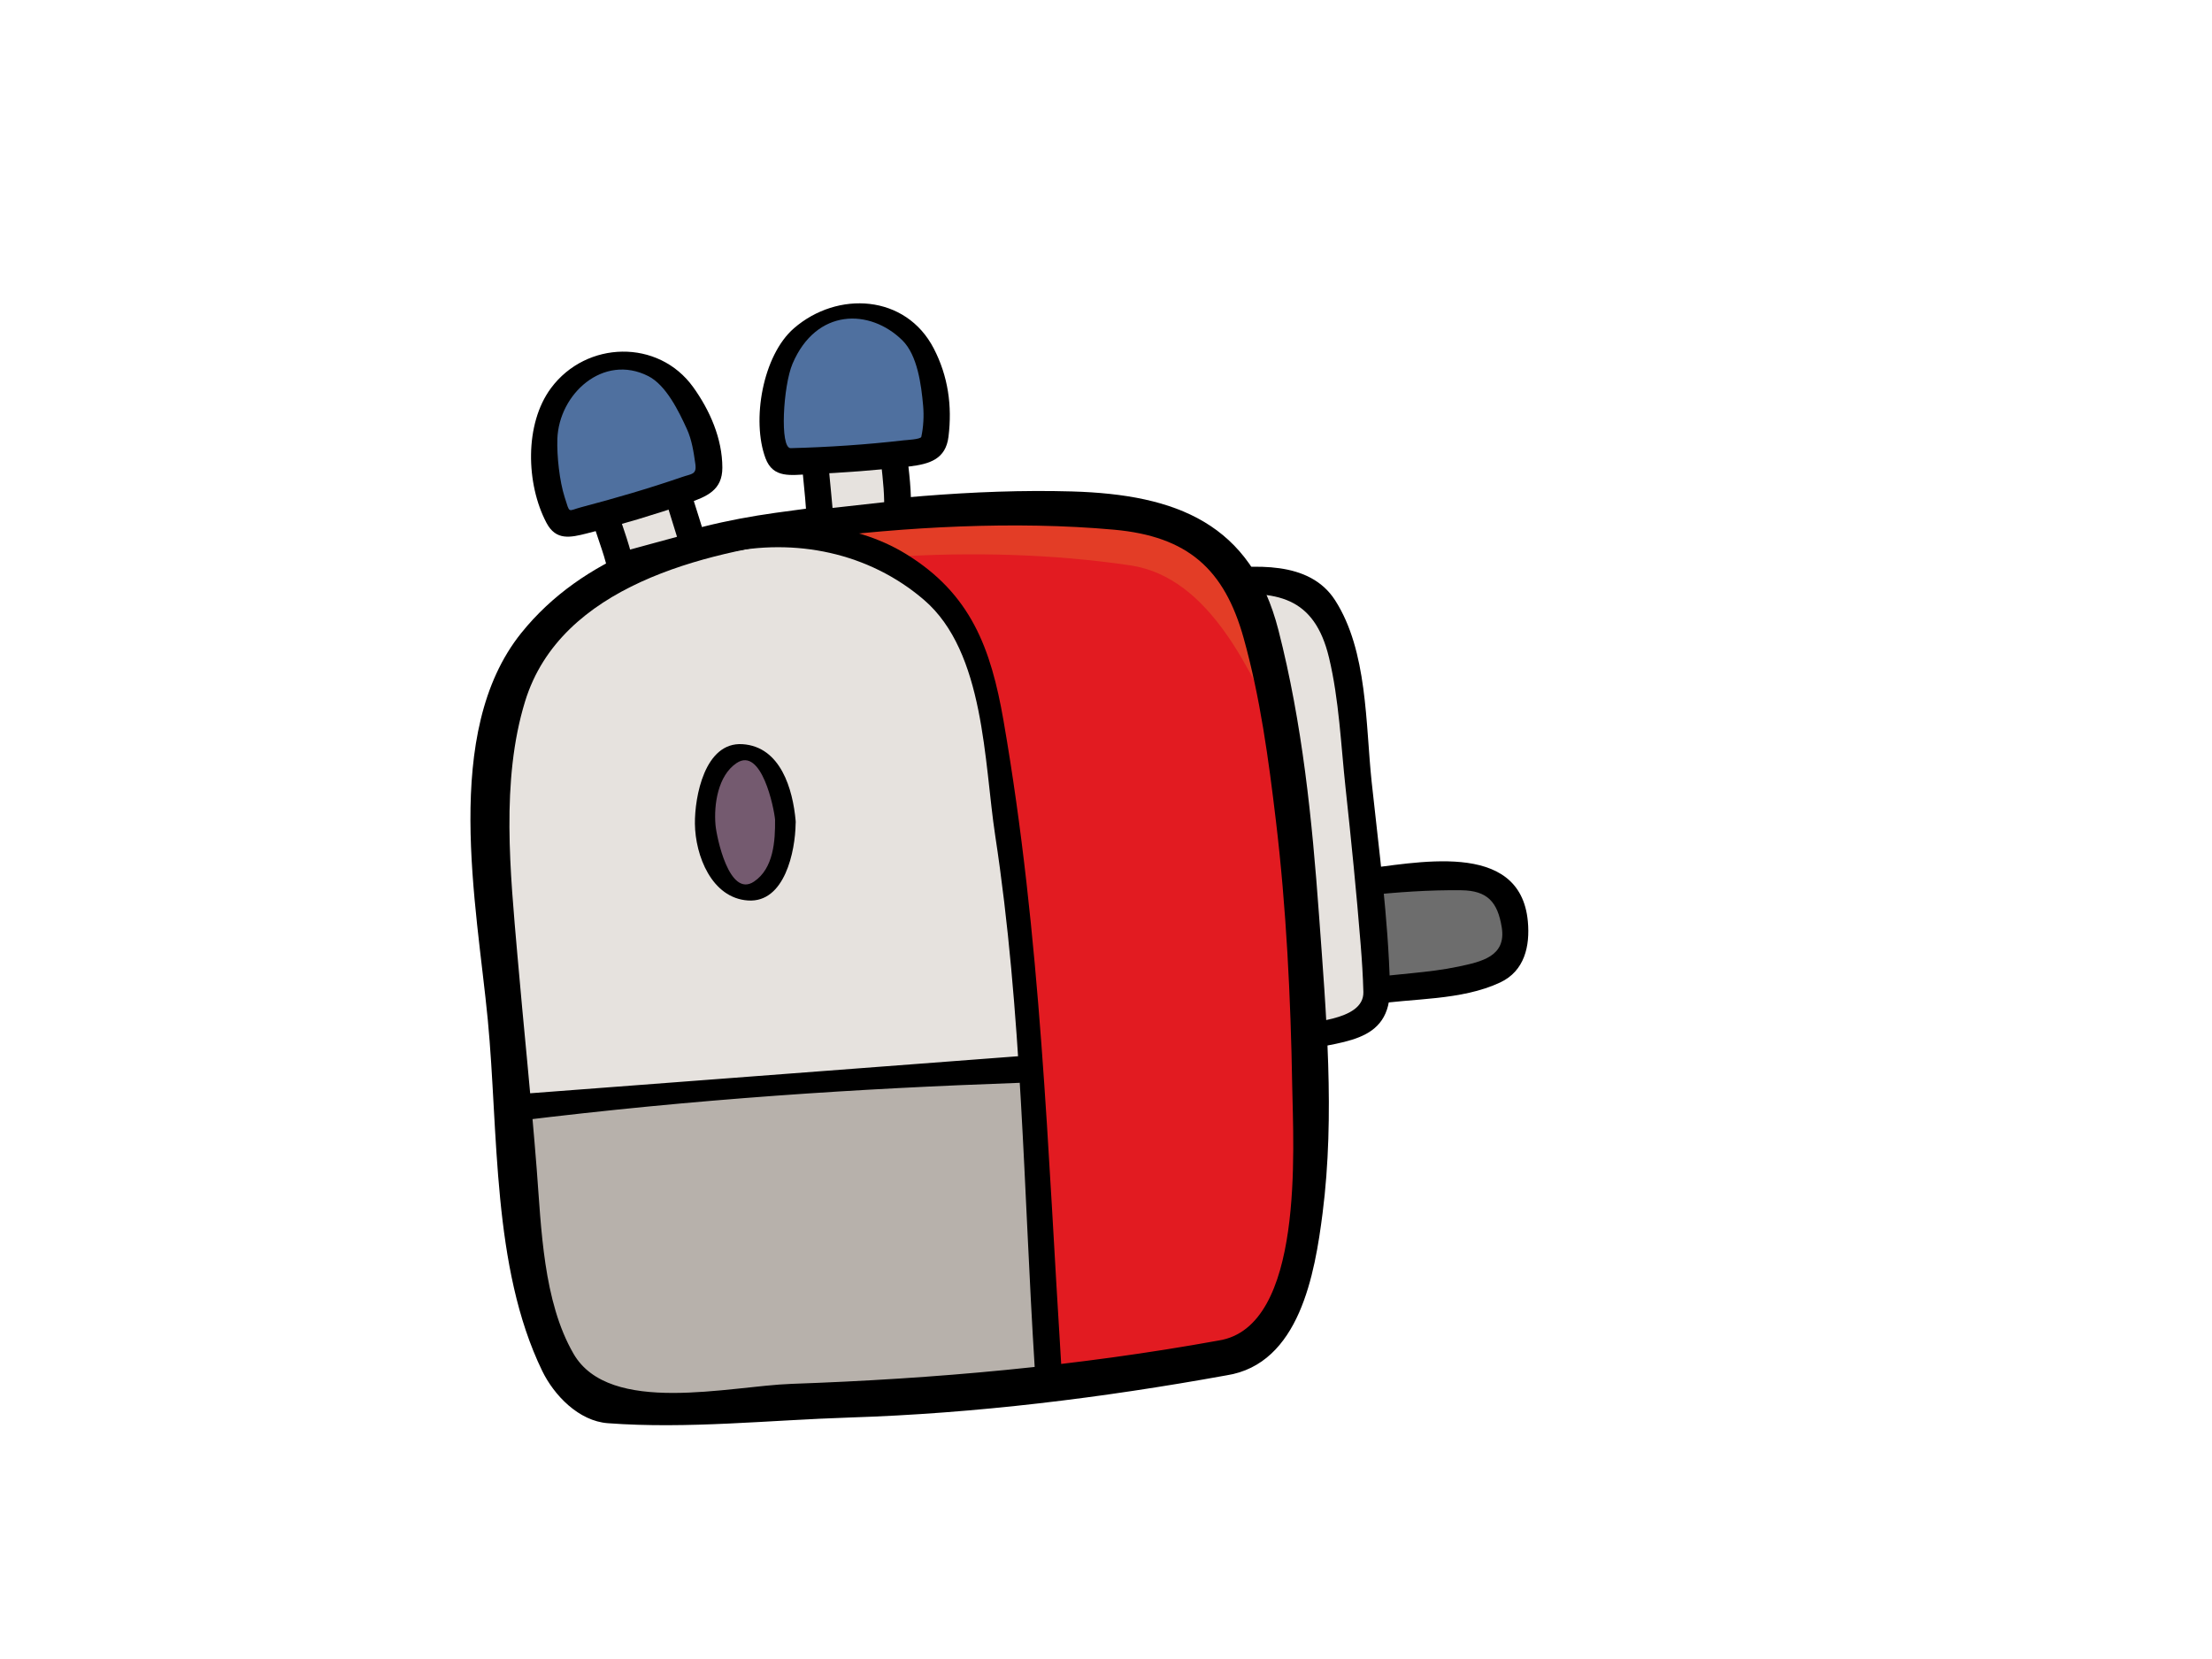 <?xml version="1.0" encoding="utf-8"?>
<!-- Generator: Adobe Illustrator 17.0.0, SVG Export Plug-In . SVG Version: 6.00 Build 0)  -->
<!DOCTYPE svg PUBLIC "-//W3C//DTD SVG 1.1//EN" "http://www.w3.org/Graphics/SVG/1.1/DTD/svg11.dtd">
<svg version="1.1" id="Layer_1" xmlns="http://www.w3.org/2000/svg" xmlns:xlink="http://www.w3.org/1999/xlink" x="0px" y="0px"
	 width="800px" height="600px" viewBox="0 0 800 600" enable-background="new 0 0 800 600" xml:space="preserve">
<g>
	<g>
		<path fill="#6D6D6D" d="M492.459,319.195c13.945-1.543,29.529-2.666,42.356-1.794c12.831,0.872,19.335,28.314,5.496,33.627
			c-14.077,5.407-30.89,5.079-45.625,7.628L492.459,319.195z"/>
		<g>
			<path fill="none" d="M492.459,319.195c13.945-1.543,29.529-2.666,42.356-1.794c12.831,0.872,19.335,28.314,5.496,33.627
				c-14.077,5.407-30.89,5.079-45.625,7.628L492.459,319.195z"/>
			<path d="M493.536,323.915c11.629-1.246,23.258-2.081,34.959-1.943c9.416,0.111,13.143,4.215,14.632,13.423
				c1.705,10.538-7.391,12.425-15.646,14.18c-11.128,2.359-22.645,2.572-33.872,4.363c1.974,1.644,3.943,3.291,5.913,4.935
				c-0.74-13.151-1.483-26.306-2.225-39.458c-0.349-6.183-10.031-6.661-9.674-0.435c0.74,13.153,1.483,26.306,2.225,39.457
				c0.181,3.268,2.588,5.469,5.914,4.941c15.168-2.417,32.68-1.421,46.843-8.08c8.777-4.131,10.786-13.134,9.965-22.054
				c-2.761-30.009-41.142-20.923-61.185-18.772C485.182,315.141,487.405,324.573,493.536,323.915z"/>
		</g>
	</g>
	<g>
		<path fill="#E6E2DE" d="M439.609,210.703c36.037-4.162,43.804,4.522,48.205,41.583c3.186,26.807,10.48,94.671,10.095,108.713
			c-0.386,14.046-18.681,10.468-31.173,15.015L439.609,210.703z"/>
		<g>
			<path fill="none" d="M439.609,210.703c36.037-4.162,43.804,4.522,48.205,41.583c3.186,26.807,10.48,94.671,10.095,108.713
				c-0.386,14.046-18.681,10.468-31.173,15.015L439.609,210.703z"/>
			<path d="M440.683,215.426c20.95-2.105,34.66,0.231,39.976,22.441c3.64,15.209,4.302,31.56,5.98,47.075
				c2.04,18.879,3.949,37.772,5.467,56.699c0.458,5.696,0.827,11.4,0.977,17.112c0.28,10.812-20.876,10.711-27.422,12.54
				c1.938,1.217,3.865,2.431,5.797,3.648c-9.043-55.107-18.081-110.21-27.126-165.316c-1.013-6.168-10.451-3.978-9.441,2.151
				c9.041,55.105,18.082,110.208,27.127,165.317c0.412,2.514,3.363,4.322,5.793,3.642c16.263-4.553,35.44-2.421,34.881-24.093
				c-0.637-24.625-4.005-49.388-6.612-73.851c-2.237-21.026-1.441-47.32-13.207-65.676c-9.362-14.613-29.568-12.617-44.34-11.134
				C432.331,206.605,434.556,216.04,440.683,215.426z"/>
		</g>
	</g>
	<g>
		<path fill="#B7B1AB" d="M185.876,400.106c0.305,3.409,0.6,6.787,0.858,10.103c2.51,31.899,5.176,98.55,36.912,98.329
			c31.736-0.229,63.814-1.798,90.765-2.522c17.865-0.478,41.224-2.619,64.368-5.424l-6.444-113.732L185.876,400.106z"/>
		<path fill="#B7B1AB" d="M373.293,403.755l-0.957-16.896l-186.459,13.246c0.305,3.409,0.6,6.787,0.858,10.103
			c0.107,1.349,0.214,2.78,0.322,4.244C216.675,406.151,357.804,399.952,373.293,403.755z"/>
		<path fill="#E6E2DE" d="M320.156,204.619c-12.609-10.808-27.671-13.441-43.697-11.994c-45.534,7.529-88.909,25.215-96.061,72.981
			c-5.327,41.02,1.6,91.313,5.479,134.499l184.557-13.11C366.542,322.754,378.709,248.534,320.156,204.619z"/>
		<path fill="#E21B21" d="M469.709,317.195c-1.081-21.818-10.09-93.693-23.373-112.786c-16.087-23.13-63.145-21.092-86.459-19.152
			c-22.156,1.842-53.259,2.38-83.419,7.368c16.027-1.446,31.088,1.186,43.697,11.994c58.553,43.915,46.386,118.135,50.277,182.376
			l1.902-0.136l6.444,113.732c23.268-2.821,46.31-6.314,63.325-9.47C487.337,486.904,471.499,353.331,469.709,317.195z"/>
		<path fill="#E33D26" d="M446.336,204.409c-16.087-23.13-63.145-21.092-86.459-19.152c-17.838,1.483-41.482,2.124-65.76,4.916
			l28.846,11.237c28.092-1.809,57.945-1.085,85.843,3.069c29.271,4.362,43.991,39.669,55.047,62.783
			C459.742,241.77,453.694,214.99,446.336,204.409z"/>
		<path fill="#E6E2DE" d="M180.398,265.606c-0.996,7.665-1.561,15.654-1.802,23.854c1.299-44.33,48.367-70.324,85.5-73.733
			c42.172-3.869,76.637,7.975,86.997,51.339c3.619,15.132,10.109,42.43,13.658,57.588c0.165-36.118,1.905-85.731-26.431-112.451
			c-4.97-4.685-10.152-9.03-16.912-10.707c0.514-0.035,1.039-0.054,1.555-0.087l-28.846-11.237
			C242.721,196.082,188.472,211.676,180.398,265.606z"/>
		<g>
			<path fill="none" d="M442.104,491.121c45.233-4.217,29.395-137.79,27.605-173.926c-1.081-21.818-10.09-93.693-23.373-112.786
				c-16.087-23.13-63.145-21.092-86.459-19.152c-55.6,4.623-167.591,0.944-179.48,80.349c-5.751,44.257,2.776,99.323,6.337,144.603
				c2.51,31.899,5.176,98.55,36.912,98.329c31.736-0.229,63.814-1.798,90.765-2.522C350.236,505.051,408.17,497.415,442.104,491.121
				z"/>
			<path d="M443.539,497.417c26.489-4.079,32.006-36.866,34.79-58.642c4.547-35.575,1.291-72.147-1.285-107.754
				c-2.518-34.746-6.001-69.291-14.685-103.153c-9.87-38.469-36.708-49.036-74.721-50.133c-35.144-1.01-72.518,2.837-107.281,7.746
				c-34.223,4.832-69.509,15.642-91.864,43.488c-28.836,35.92-16.079,98.204-12.078,139.84
				c3.896,40.566,1.474,89.445,19.663,126.955c4.331,8.932,13.274,18.174,23.744,18.956c28.776,2.161,58.633-1.14,87.457-2.056
				C352.966,511.205,398.582,505.563,443.539,497.417c8.203-1.486,5.298-14.074-2.868-12.59
				c-51.207,9.278-102.475,13.85-154.426,15.665c-22.324,0.775-65.754,11.592-78.79-10.841
				c-11.029-18.976-11.687-45.604-13.349-66.878c-2.019-25.854-4.76-51.632-6.991-77.468c-2.543-29.492-6.044-62.995,2.805-91.697
				c12.881-41.787,64.762-53.774,102.095-58.553c35.448-4.541,75.228-6.704,110.87-3.487c26.724,2.419,39.923,14.275,46.887,39.168
				c6.003,21.482,9.035,43.952,11.67,66.055c3.767,31.583,5.36,63.956,5.898,95.731c0.381,22.183,4.572,87.502-26.669,92.305
				C432.436,486.097,435.36,498.675,443.539,497.417z"/>
		</g>
	</g>
	<g>
		<path fill="none" d="M261.582,196.967c39.688-9.872,86.053,7.108,93.819,49.147c9.486,51.35,17.549,106.463,19.814,158.544
			c1.309,30.076,1.813,60.209,3.846,90.248"/>
		<path d="M362.92,260.547c-4.537-26.101-11.823-45.794-35.206-60.157c-19.806-12.171-45.144-12.92-67.208-8.144
			c-6.106,1.322-4.384,9.053,1.714,7.735c25.25-5.465,51.898-0.25,71.968,16.985c22.016,18.906,21.701,58.732,25.742,85.23
			c9.765,64.016,10.218,128.046,14.295,192.489c0.388,6.176,10.068,6.651,9.676,0.443
			C378.901,416.107,376.508,338.805,362.92,260.547z"/>
	</g>
	<g>
		<path fill="#E6E2DE" d="M224.374,204.729c-1.384-7.508-5.046-15.638-5.817-19.651c-0.767-4.017,24.646-11.796,25.736-8.735
			c1.097,3.058,6.649,21.144,6.649,21.144L224.374,204.729z"/>
		<g>
			<path fill="none" d="M224.374,204.729c-1.384-7.508-5.046-15.638-5.817-19.651c-0.767-4.017,24.646-11.796,25.736-8.735
				c1.097,3.058,6.649,21.144,6.649,21.144L224.374,204.729z"/>
			<path d="M229.098,203.652c-0.864-4.12-2.105-8.088-3.462-12.07c-0.569-1.672-1.14-3.333-1.681-5.011
				c-0.911-2.833-2.174,0.893-0.379-0.248c4.475-2.84,10.059-4.302,15.188-5.395c0.8-0.173,1.646-0.353,2.468-0.419
				c3.485-0.289-1.821-3.588-1.279-1.973c0.821,2.454,1.582,4.927,2.355,7.393c1.316,4.209,2.621,8.42,3.918,12.637
				c1.214-1.935,2.431-3.863,3.642-5.795c-8.855,2.411-17.712,4.826-26.57,7.24c-6.005,1.635-3.877,11.086,2.153,9.439
				c8.857-2.413,17.712-4.826,26.568-7.24c2.4-0.654,4.446-3.196,3.646-5.795c-1.883-6.127-3.772-12.254-5.729-18.358
				c-2.275-7.106-6.331-7.89-13.322-6.572c-6.911,1.303-14.277,3.819-20.002,7.956c-2.673,1.939-3.196,4.887-2.495,7.908
				c1.458,6.259,4.217,12.128,5.537,18.457C220.932,211.922,230.37,209.759,229.098,203.652z"/>
		</g>
	</g>
	<g>
		<path fill="#E6E2DE" d="M296.589,189.047c-0.177-7.451-1.706-18.915-1.821-22.909c-0.118-3.986,27.597-6.64,28.147-3.53
			c0.557,3.104,1.961,19.409,1.598,23.328L296.589,189.047z"/>
		<g>
			<path fill="none" d="M296.589,189.047c-0.177-7.451-1.706-18.915-1.821-22.909c-0.118-3.986,27.597-6.64,28.147-3.53
				c0.557,3.104,1.961,19.409,1.598,23.328L296.589,189.047z"/>
			<path d="M301.425,189.266c-0.254-7.669-1.472-15.258-1.821-22.913c0.115,2.532-2.19,2.774-0.487,2.151
				c1.14-0.42,2.34-0.683,3.52-0.953c2.799-0.646,5.694-1.027,8.554-1.268c2.625-0.217,5.265-0.272,7.896-0.093
				c2.642,0.186-0.338,0.934-0.81-2.004c0.179,1.11,0.276,2.24,0.4,3.359c0.635,5.951,1.382,12.185,1,18.174
				c1.254-1.502,2.508-3.005,3.763-4.506c-9.307,1.039-18.618,2.075-27.925,3.114c-6.199,0.691-3.984,10.123,2.149,9.445
				c9.307-1.041,18.616-2.077,27.927-3.116c2.136-0.241,3.636-2.535,3.761-4.504c0.493-7.707-0.596-15.823-1.543-23.466
				c-0.883-7.125-9.742-6.442-15.073-6.154c-6.661,0.365-15.335,0.804-20.787,5.133c-2.914,2.312-1.889,6.63-1.592,9.765
				c0.553,5.793,1.202,11.581,1.396,17.399C291.957,195.04,301.635,195.502,301.425,189.266z"/>
		</g>
	</g>
	<g>
		<path fill="#4F709F" d="M247.703,177.264c8.835-3.097,9.651-3.225,8.109-13.293c-3.873-25.219-27.725-44.983-51.016-22.571
			c-13.794,13.266-5.723,48.745,0.472,48.242C214.694,187.507,236.046,181.353,247.703,177.264z"/>
		<path fill="#4F709F" d="M257.751,172.857c-3.26-14.338-12.635-38.749-29.669-40.754c-33.367-3.928-30.484,35.491-23.179,56.25
			c2.355-0.266,5.09-1.316,7.156-2.541c-3.066-11.806-10.352-35.109,3.034-43.631c14.481-9.218,25.67,1.34,30.092,14.698
			c2.004,6.046,2.924,12.41,4.543,18.56L257.751,172.857z"/>
		<g>
			<path fill="none" d="M247.703,177.264c8.835-3.097,9.651-3.225,8.109-13.293c-3.873-25.219-27.725-44.983-51.016-22.571
				c-13.794,13.266-5.723,48.745,0.472,48.242C214.694,187.507,236.046,181.353,247.703,177.264z"/>
			<path d="M250.692,139.999c-12.582-17.479-38.624-16.82-51.393,0.328c-9.688,13.014-9.063,34.757-1.66,48.769
				c3.421,6.475,8.585,5.358,14.693,3.797c12.27-3.139,24.468-6.785,36.444-10.905c6.884-2.433,12.476-4.677,12.472-12.847
				C261.238,158.613,256.715,148.366,250.692,139.999z M210.177,183.449c-4.945,1.303-3.982,2.516-5.954-3.615
				c-1.879-5.836-2.854-14.98-2.648-21.065c0.551-16.3,16.597-30.987,32.868-22.755c6.477,3.271,11.07,12.788,13.971,19.129
				c1.806,3.943,2.462,8.387,3.062,12.637c0.559,3.943-1.344,3.524-4.85,4.762C234.637,176.674,222.437,180.219,210.177,183.449z"/>
		</g>
	</g>
	<g>
		<path fill="#4F709F" d="M327.9,163.977c9.301-1.124,10.125-1.076,10.783-11.245c1.635-25.46-17.407-49.883-44.977-33.002
			c-16.324,9.993-16.063,46.374-9.907,47.219C293.471,166.889,315.644,165.462,327.9,163.977z"/>
		<path fill="#4F709F" d="M281.602,164.917c-0.033-15.32-0.882-38.096,13.549-47.701c14.838-9.876,33.779-2.613,38.871,14.017
			c2.916,9.517,2.976,20.267,2.421,30.141c-3.12,0.379-4.803-0.703-7.915,0.025c0.07-9.794-0.514-31.037-9.628-37.877
			c-4.753-3.564-14.05-2.739-19.28-0.039c-7.067,3.65-8.57,12.025-9.185,19.135c-0.612,7.009,0.289,15.219,0.111,22.255
			L281.602,164.917z"/>
		<g>
			<path fill="none" d="M327.9,163.977c9.301-1.124,10.125-1.076,10.783-11.245c1.635-25.46-17.407-49.883-44.977-33.002
				c-16.324,9.993-16.063,46.374-9.907,47.219C293.471,166.889,315.644,165.462,327.9,163.977z"/>
			<path d="M337.718,126.046c-10.132-19.597-34.829-20.973-50.572-7.327c-11.309,9.802-15.401,33.34-10.284,47.021
				c2.767,7.403,9.257,6.048,15.966,5.766c12.068-0.513,24.151-1.427,36.149-2.811c7.246-0.891,13.066-2.621,14.062-10.777
				C344.406,146.761,342.9,136.066,337.718,126.046z M333.204,157.98c-0.206,0.93-5.556,1.173-6.38,1.272
				c-13.547,1.565-27.219,2.481-40.851,2.833c-4.04,0.101-2.73-22.608,0.658-30.544c8.608-20.175,27.993-19.974,39.7-8.482
				c5.506,5.405,6.863,16.172,7.531,23.621C334.187,150.333,333.99,154.394,333.204,157.98z"/>
		</g>
	</g>
	<g>
		
			<ellipse transform="matrix(0.999 -0.05 0.05 0.999 -14.38 13.696)" fill="#745A6F" cx="269.545" cy="297.41" rx="15.624" ry="26.908"/>
		<g>
			
				<ellipse transform="matrix(0.999 -0.05 0.05 0.999 -14.38 13.696)" fill="none" cx="269.545" cy="297.41" rx="15.624" ry="26.908"/>
			<path d="M287.764,296.914c-1.023-11.511-5.428-26.862-19.214-27.77c-13.726-0.905-17.327,19.14-17.225,28.762
				c0.122,11.503,6.04,26.898,19.214,27.768c13.293,0.878,17.077-17.854,17.211-27.784
				C287.787,297.587,287.793,297.263,287.764,296.914z M272.681,318.851c-9.004,6.014-13.532-16.259-13.905-20.451
				c-0.66-7.44,0.887-17.935,7.63-22.435c9.006-6.015,13.534,16.267,13.906,20.455C280.392,304.077,279.798,314.107,272.681,318.851
				z"/>
		</g>
	</g>
	<g>
		<line fill="none" x1="187.309" y1="400.556" x2="368.696" y2="386.786"/>
		<path d="M187.091,405.392c65.366-8.012,123.202-11.684,181.387-13.767c6.172-0.221,6.647-10.15,0.435-9.676
			c-60.461,4.59-120.923,9.179-181.39,13.769C181.368,396.186,180.881,405.864,187.091,405.392L187.091,405.392z"/>
	</g>
</g>
</svg>

